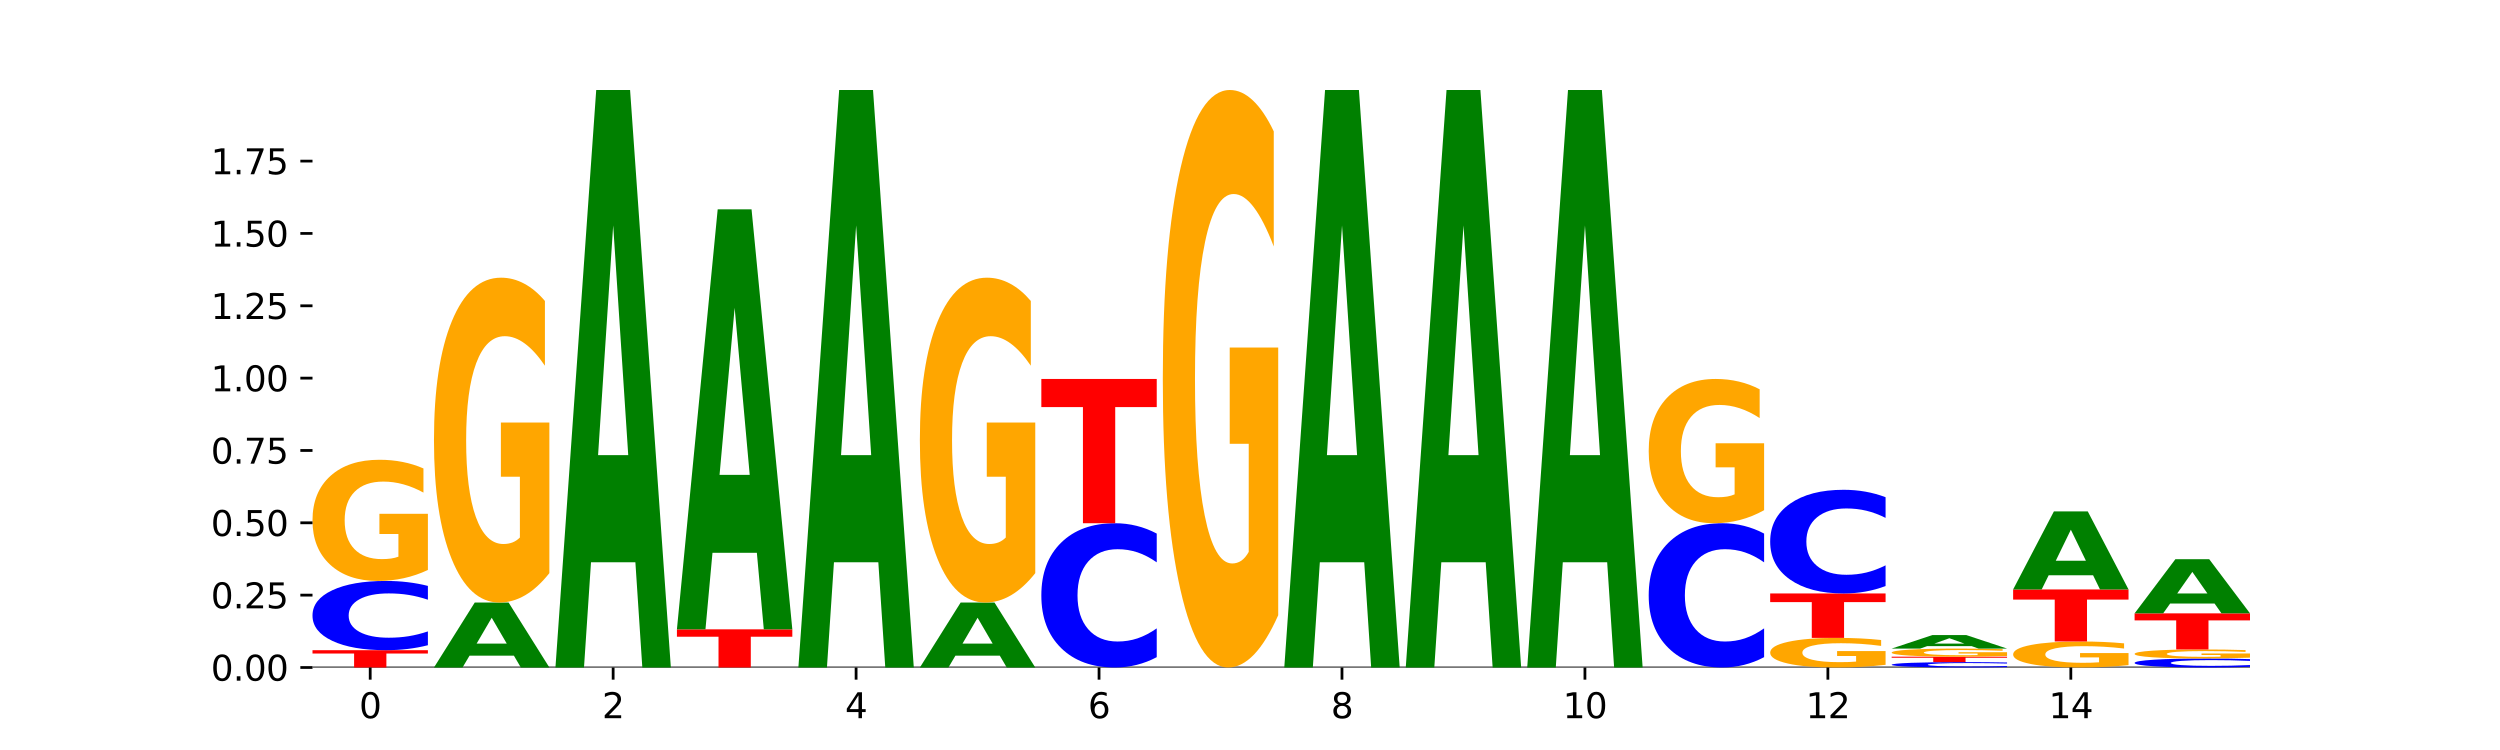 <?xml version="1.0" encoding="utf-8" standalone="no"?>
<!DOCTYPE svg PUBLIC "-//W3C//DTD SVG 1.1//EN"
  "http://www.w3.org/Graphics/SVG/1.1/DTD/svg11.dtd">
<svg xmlns:xlink="http://www.w3.org/1999/xlink" width="720pt" height="216pt" viewBox="0 0 720 216" xmlns="http://www.w3.org/2000/svg" version="1.1">
 <defs>
  <style type="text/css">*{stroke-linejoin: round; stroke-linecap: butt}</style>
 </defs>
 <g id="figure_1">
  <g id="patch_1">
   <path d="M 0 216 
L 720 216 
L 720 0 
L 0 0 
z
" style="fill: #ffffff"/>
  </g>
  <g id="axes_1">
   <g id="patch_2">
    <path d="M 90 192.24 
L 648 192.24 
L 648 25.92 
L 90 25.92 
z
" style="fill: #ffffff"/>
   </g>
   <g id="line2d_1">
    <path d="M 90 192.24 
L 648 192.24 
" clip-path="url(#p53553c9356)" style="fill: none; stroke: #000000; stroke-width: 0.5; stroke-linecap: square"/>
   </g>
   <g id="patch_3">
    <path d="M 90 187.254 
L 123.235 187.254 
L 123.235 188.227 
L 111.278 188.227 
L 111.278 192.24 
L 101.98 192.24 
L 101.98 188.227 
L 90 188.227 
L 90 187.254 
z
" clip-path="url(#p53553c9356)" style="fill: #ff0000"/>
   </g>
   <g id="patch_4">
    <path d="M 123.235 185.825 
Q 120.455 186.533 117.449 186.892 
Q 114.443 187.254 111.169 187.254 
Q 101.405 187.254 95.702 184.568 
Q 90 181.882 90 177.289 
Q 90 172.679 95.702 169.997 
Q 101.405 167.312 111.169 167.312 
Q 114.443 167.312 117.449 167.674 
Q 120.455 168.032 123.235 168.741 
L 123.235 172.716 
Q 120.43 171.777 117.708 171.34 
Q 114.987 170.904 111.981 170.904 
Q 106.588 170.904 103.498 172.605 
Q 100.417 174.302 100.417 177.289 
Q 100.417 180.263 103.498 181.965 
Q 106.588 183.662 111.981 183.662 
Q 114.987 183.662 117.708 183.225 
Q 120.43 182.785 123.235 181.845 
L 123.235 185.825 
z
" clip-path="url(#p53553c9356)" style="fill: #0000ff"/>
   </g>
   <g id="patch_5">
    <path d="M 123.235 164.154 
Q 119.883 165.733 116.278 166.526 
Q 112.673 167.312 108.83 167.312 
Q 100.145 167.312 95.072 162.611 
Q 90 157.911 90 149.872 
Q 90 141.74 95.162 137.076 
Q 100.331 132.412 109.321 132.412 
Q 112.785 132.412 115.958 133.046 
Q 119.138 133.673 121.954 134.913 
L 121.954 141.87 
Q 119.049 140.277 116.174 139.491 
Q 113.299 138.698 110.409 138.698 
Q 105.061 138.698 102.163 141.596 
Q 99.266 144.487 99.266 149.872 
Q 99.266 155.207 102.059 158.12 
Q 104.852 161.025 109.992 161.025 
Q 111.392 161.025 112.591 160.859 
Q 113.79 160.686 114.744 160.326 
L 114.744 153.794 
L 109.269 153.794 
L 109.269 147.976 
L 123.235 147.976 
L 123.235 164.154 
z
" clip-path="url(#p53553c9356)" style="fill: #ffa600"/>
   </g>
   <g id="patch_6">
    <path d="M 148.006 188.831 
L 135.225 188.831 
L 133.206 192.24 
L 124.984 192.24 
L 136.726 173.529 
L 146.477 173.529 
L 158.219 192.24 
L 150.004 192.24 
L 148.006 188.831 
z
M 137.263 185.359 
L 145.947 185.359 
L 141.612 177.916 
L 137.263 185.359 
z
" clip-path="url(#p53553c9356)" style="fill: #008000"/>
   </g>
   <g id="patch_7">
    <path d="M 158.219 165.064 
Q 154.868 169.296 151.263 171.422 
Q 147.657 173.529 143.814 173.529 
Q 135.129 173.529 130.057 160.928 
Q 124.984 148.328 124.984 126.78 
Q 124.984 104.98 130.146 92.477 
Q 135.315 79.973 144.306 79.973 
Q 147.769 79.973 150.942 81.674 
Q 154.123 83.355 156.938 86.679 
L 156.938 105.328 
Q 154.033 101.057 151.158 98.951 
Q 148.283 96.825 145.393 96.825 
Q 140.045 96.825 137.148 104.594 
Q 134.25 112.344 134.25 126.78 
Q 134.25 141.081 137.043 148.889 
Q 139.837 156.677 144.976 156.677 
Q 146.376 156.677 147.576 156.232 
Q 148.775 155.768 149.728 154.802 
L 149.728 137.293 
L 144.254 137.293 
L 144.254 121.697 
L 158.219 121.697 
L 158.219 165.064 
z
" clip-path="url(#p53553c9356)" style="fill: #ffa600"/>
   </g>
   <g id="patch_8">
    <path d="M 182.991 161.942 
L 170.209 161.942 
L 168.191 192.24 
L 159.969 192.24 
L 171.711 25.92 
L 181.462 25.92 
L 193.204 192.24 
L 184.988 192.24 
L 182.991 161.942 
z
M 172.248 131.073 
L 180.932 131.073 
L 176.596 64.916 
L 172.248 131.073 
z
" clip-path="url(#p53553c9356)" style="fill: #008000"/>
   </g>
   <g id="patch_9">
    <path d="M 194.953 181.244 
L 228.188 181.244 
L 228.188 183.389 
L 216.231 183.389 
L 216.231 192.24 
L 206.933 192.24 
L 206.933 183.389 
L 194.953 183.389 
L 194.953 181.244 
z
" clip-path="url(#p53553c9356)" style="fill: #ff0000"/>
   </g>
   <g id="patch_10">
    <path d="M 217.975 159.21 
L 205.193 159.21 
L 203.175 181.244 
L 194.953 181.244 
L 206.695 60.288 
L 216.446 60.288 
L 228.188 181.244 
L 219.973 181.244 
L 217.975 159.21 
z
M 207.232 136.76 
L 215.916 136.76 
L 211.581 88.647 
L 207.232 136.76 
z
" clip-path="url(#p53553c9356)" style="fill: #008000"/>
   </g>
   <g id="patch_11">
    <path d="M 252.959 161.942 
L 240.178 161.942 
L 238.159 192.24 
L 229.937 192.24 
L 241.679 25.92 
L 251.43 25.92 
L 263.172 192.24 
L 254.957 192.24 
L 252.959 161.942 
z
M 242.216 131.073 
L 250.9 131.073 
L 246.565 64.916 
L 242.216 131.073 
z
" clip-path="url(#p53553c9356)" style="fill: #008000"/>
   </g>
   <g id="patch_12">
    <path d="M 287.944 188.831 
L 275.162 188.831 
L 273.144 192.24 
L 264.922 192.24 
L 276.664 173.529 
L 286.415 173.529 
L 298.157 192.24 
L 289.941 192.24 
L 287.944 188.831 
z
M 277.2 185.359 
L 285.885 185.359 
L 281.549 177.916 
L 277.2 185.359 
z
" clip-path="url(#p53553c9356)" style="fill: #008000"/>
   </g>
   <g id="patch_13">
    <path d="M 298.157 165.064 
Q 294.805 169.296 291.2 171.422 
Q 287.595 173.529 283.751 173.529 
Q 275.066 173.529 269.994 160.928 
Q 264.922 148.328 264.922 126.78 
Q 264.922 104.98 270.083 92.477 
Q 275.253 79.973 284.243 79.973 
Q 287.707 79.973 290.88 81.674 
Q 294.06 83.355 296.876 86.679 
L 296.876 105.328 
Q 293.971 101.057 291.096 98.951 
Q 288.22 96.825 285.33 96.825 
Q 279.982 96.825 277.085 104.594 
Q 274.188 112.344 274.188 126.78 
Q 274.188 141.081 276.981 148.889 
Q 279.774 156.677 284.913 156.677 
Q 286.314 156.677 287.513 156.232 
Q 288.712 155.768 289.665 154.802 
L 289.665 137.293 
L 284.191 137.293 
L 284.191 121.697 
L 298.157 121.697 
L 298.157 165.064 
z
" clip-path="url(#p53553c9356)" style="fill: #ffa600"/>
   </g>
   <g id="patch_14">
    <path d="M 333.141 189.262 
Q 330.361 190.738 327.355 191.485 
Q 324.349 192.24 321.075 192.24 
Q 311.311 192.24 305.608 186.644 
Q 299.906 181.048 299.906 171.478 
Q 299.906 161.874 305.608 156.286 
Q 311.311 150.69 321.075 150.69 
Q 324.349 150.69 327.355 151.445 
Q 330.361 152.192 333.141 153.668 
L 333.141 161.951 
Q 330.336 159.994 327.614 159.084 
Q 324.893 158.174 321.887 158.174 
Q 316.494 158.174 313.404 161.719 
Q 310.323 165.255 310.323 171.478 
Q 310.323 177.675 313.404 181.219 
Q 316.494 184.756 321.887 184.756 
Q 324.893 184.756 327.614 183.846 
Q 330.336 182.927 333.141 180.971 
L 333.141 189.262 
z
" clip-path="url(#p53553c9356)" style="fill: #0000ff"/>
   </g>
   <g id="patch_15">
    <path d="M 299.906 109.14 
L 333.141 109.14 
L 333.141 117.243 
L 321.184 117.243 
L 321.184 150.69 
L 311.886 150.69 
L 311.886 117.243 
L 299.906 117.243 
L 299.906 109.14 
z
" clip-path="url(#p53553c9356)" style="fill: #ff0000"/>
   </g>
   <g id="patch_16">
    <path d="M 368.125 177.192 
Q 364.774 184.716 361.169 188.495 
Q 357.563 192.24 353.72 192.24 
Q 345.035 192.24 339.963 169.84 
Q 334.89 147.439 334.89 109.132 
Q 334.89 70.377 340.052 48.149 
Q 345.221 25.92 354.212 25.92 
Q 357.675 25.92 360.848 28.943 
Q 364.029 31.932 366.844 37.842 
L 366.844 70.996 
Q 363.939 63.403 361.064 59.658 
Q 358.189 55.879 355.299 55.879 
Q 349.951 55.879 347.054 69.69 
Q 344.156 83.467 344.156 109.132 
Q 344.156 134.555 346.949 148.435 
Q 349.743 162.281 354.882 162.281 
Q 356.282 162.281 357.482 161.491 
Q 358.681 160.666 359.634 158.949 
L 359.634 127.821 
L 354.159 127.821 
L 354.159 100.096 
L 368.125 100.096 
L 368.125 177.192 
z
" clip-path="url(#p53553c9356)" style="fill: #ffa600"/>
   </g>
   <g id="patch_17">
    <path d="M 392.897 161.942 
L 380.115 161.942 
L 378.097 192.24 
L 369.875 192.24 
L 381.617 25.92 
L 391.368 25.92 
L 403.11 192.24 
L 394.894 192.24 
L 392.897 161.942 
z
M 382.153 131.073 
L 390.838 131.073 
L 386.502 64.916 
L 382.153 131.073 
z
" clip-path="url(#p53553c9356)" style="fill: #008000"/>
   </g>
   <g id="patch_18">
    <path d="M 427.881 161.942 
L 415.099 161.942 
L 413.081 192.24 
L 404.859 192.24 
L 416.601 25.92 
L 426.352 25.92 
L 438.094 192.24 
L 429.879 192.24 
L 427.881 161.942 
z
M 417.138 131.073 
L 425.822 131.073 
L 421.487 64.916 
L 417.138 131.073 
z
" clip-path="url(#p53553c9356)" style="fill: #008000"/>
   </g>
   <g id="patch_19">
    <path d="M 462.865 161.942 
L 450.084 161.942 
L 448.065 192.24 
L 439.843 192.24 
L 451.585 25.92 
L 461.336 25.92 
L 473.078 192.24 
L 464.863 192.24 
L 462.865 161.942 
z
M 452.122 131.073 
L 460.806 131.073 
L 456.471 64.916 
L 452.122 131.073 
z
" clip-path="url(#p53553c9356)" style="fill: #008000"/>
   </g>
   <g id="patch_20">
    <path d="M 508.063 189.262 
Q 505.283 190.738 502.276 191.485 
Q 499.27 192.24 495.996 192.24 
Q 486.233 192.24 480.53 186.644 
Q 474.828 181.048 474.828 171.478 
Q 474.828 161.874 480.53 156.286 
Q 486.233 150.69 495.996 150.69 
Q 499.27 150.69 502.276 151.445 
Q 505.283 152.192 508.063 153.668 
L 508.063 161.951 
Q 505.258 159.994 502.536 159.084 
Q 499.815 158.174 496.808 158.174 
Q 491.416 158.174 488.326 161.719 
Q 485.244 165.255 485.244 171.478 
Q 485.244 177.675 488.326 181.219 
Q 491.416 184.756 496.808 184.756 
Q 499.815 184.756 502.536 183.846 
Q 505.258 182.927 508.063 180.971 
L 508.063 189.262 
z
" clip-path="url(#p53553c9356)" style="fill: #0000ff"/>
   </g>
   <g id="patch_21">
    <path d="M 508.063 146.931 
Q 504.711 148.81 501.106 149.754 
Q 497.501 150.69 493.657 150.69 
Q 484.972 150.69 479.9 145.094 
Q 474.828 139.498 474.828 129.928 
Q 474.828 120.246 479.989 114.693 
Q 485.159 109.14 494.149 109.14 
Q 497.612 109.14 500.786 109.895 
Q 503.966 110.642 506.782 112.118 
L 506.782 120.401 
Q 503.877 118.504 501.002 117.568 
Q 498.126 116.624 495.236 116.624 
Q 489.888 116.624 486.991 120.075 
Q 484.093 123.516 484.093 129.928 
Q 484.093 136.279 486.887 139.747 
Q 489.68 143.206 494.819 143.206 
Q 496.22 143.206 497.419 143.008 
Q 498.618 142.802 499.571 142.373 
L 499.571 134.597 
L 494.097 134.597 
L 494.097 127.67 
L 508.063 127.67 
L 508.063 146.931 
z
" clip-path="url(#p53553c9356)" style="fill: #ffa600"/>
   </g>
   <g id="patch_22">
    <path d="M 543.047 191.468 
Q 539.695 191.854 536.09 192.048 
Q 532.485 192.24 528.642 192.24 
Q 519.957 192.24 514.884 191.091 
Q 509.812 189.942 509.812 187.978 
Q 509.812 185.99 514.974 184.85 
Q 520.143 183.71 529.133 183.71 
Q 532.597 183.71 535.77 183.865 
Q 538.95 184.018 541.766 184.321 
L 541.766 186.022 
Q 538.861 185.632 535.986 185.44 
Q 533.111 185.246 530.221 185.246 
Q 524.873 185.246 521.975 185.955 
Q 519.078 186.661 519.078 187.978 
Q 519.078 189.281 521.871 189.993 
Q 524.664 190.703 529.804 190.703 
Q 531.204 190.703 532.403 190.663 
Q 533.602 190.621 534.556 190.533 
L 534.556 188.936 
L 529.081 188.936 
L 529.081 187.514 
L 543.047 187.514 
L 543.047 191.468 
z
" clip-path="url(#p53553c9356)" style="fill: #ffa600"/>
   </g>
   <g id="patch_23">
    <path d="M 509.812 170.914 
L 543.047 170.914 
L 543.047 173.41 
L 531.09 173.41 
L 531.09 183.71 
L 521.792 183.71 
L 521.792 173.41 
L 509.812 173.41 
L 509.812 170.914 
z
" clip-path="url(#p53553c9356)" style="fill: #ff0000"/>
   </g>
   <g id="patch_24">
    <path d="M 543.047 168.774 
Q 540.267 169.835 537.261 170.372 
Q 534.255 170.914 530.981 170.914 
Q 521.217 170.914 515.514 166.893 
Q 509.812 162.872 509.812 155.996 
Q 509.812 149.095 515.514 145.08 
Q 521.217 141.059 530.981 141.059 
Q 534.255 141.059 537.261 141.601 
Q 540.267 142.138 543.047 143.199 
L 543.047 149.15 
Q 540.242 147.744 537.52 147.09 
Q 534.799 146.436 531.793 146.436 
Q 526.4 146.436 523.31 148.984 
Q 520.229 151.524 520.229 155.996 
Q 520.229 160.449 523.31 162.996 
Q 526.4 165.537 531.793 165.537 
Q 534.799 165.537 537.52 164.883 
Q 540.242 164.223 543.047 162.817 
L 543.047 168.774 
z
" clip-path="url(#p53553c9356)" style="fill: #0000ff"/>
   </g>
   <g id="patch_25">
    <path d="M 578.031 192.128 
Q 575.251 192.184 572.245 192.212 
Q 569.239 192.24 565.965 192.24 
Q 556.201 192.24 550.499 192.03 
Q 544.796 191.821 544.796 191.462 
Q 544.796 191.102 550.499 190.893 
Q 556.201 190.683 565.965 190.683 
Q 569.239 190.683 572.245 190.712 
Q 575.251 190.739 578.031 190.795 
L 578.031 191.105 
Q 575.226 191.032 572.505 190.998 
Q 569.783 190.964 566.777 190.964 
Q 561.384 190.964 558.295 191.096 
Q 555.213 191.229 555.213 191.462 
Q 555.213 191.694 558.295 191.827 
Q 561.384 191.96 566.777 191.96 
Q 569.783 191.96 572.505 191.925 
Q 575.226 191.891 578.031 191.818 
L 578.031 192.128 
z
" clip-path="url(#p53553c9356)" style="fill: #0000ff"/>
   </g>
   <g id="patch_26">
    <path d="M 544.796 189.126 
L 578.031 189.126 
L 578.031 189.43 
L 566.074 189.43 
L 566.074 190.683 
L 556.776 190.683 
L 556.776 189.43 
L 544.796 189.43 
L 544.796 189.126 
z
" clip-path="url(#p53553c9356)" style="fill: #ff0000"/>
   </g>
   <g id="patch_27">
    <path d="M 578.031 188.915 
Q 574.68 189.021 571.074 189.074 
Q 567.469 189.126 563.626 189.126 
Q 554.941 189.126 549.869 188.812 
Q 544.796 188.497 544.796 187.96 
Q 544.796 187.415 549.958 187.103 
Q 555.127 186.791 564.118 186.791 
Q 567.581 186.791 570.754 186.834 
Q 573.935 186.876 576.75 186.959 
L 576.75 187.424 
Q 573.845 187.318 570.97 187.265 
Q 568.095 187.212 565.205 187.212 
Q 559.857 187.212 556.96 187.406 
Q 554.062 187.599 554.062 187.96 
Q 554.062 188.317 556.855 188.511 
Q 559.649 188.706 564.788 188.706 
Q 566.188 188.706 567.387 188.695 
Q 568.587 188.683 569.54 188.659 
L 569.54 188.222 
L 564.065 188.222 
L 564.065 187.833 
L 578.031 187.833 
L 578.031 188.915 
z
" clip-path="url(#p53553c9356)" style="fill: #ffa600"/>
   </g>
   <g id="patch_28">
    <path d="M 567.818 186.082 
L 555.037 186.082 
L 553.018 186.791 
L 544.796 186.791 
L 556.538 182.899 
L 566.289 182.899 
L 578.031 186.791 
L 569.816 186.791 
L 567.818 186.082 
z
M 557.075 185.36 
L 565.759 185.36 
L 561.424 183.812 
L 557.075 185.36 
z
" clip-path="url(#p53553c9356)" style="fill: #008000"/>
   </g>
   <g id="patch_29">
    <path d="M 613.016 191.562 
Q 609.664 191.901 606.059 192.071 
Q 602.454 192.24 598.61 192.24 
Q 589.925 192.24 584.853 191.231 
Q 579.781 190.222 579.781 188.496 
Q 579.781 186.75 584.942 185.749 
Q 590.112 184.748 599.102 184.748 
Q 602.565 184.748 605.739 184.884 
Q 608.919 185.018 611.735 185.285 
L 611.735 186.778 
Q 608.83 186.436 605.955 186.267 
Q 603.079 186.097 600.189 186.097 
Q 594.841 186.097 591.944 186.719 
Q 589.046 187.34 589.046 188.496 
Q 589.046 189.641 591.84 190.267 
Q 594.633 190.89 599.772 190.89 
Q 601.173 190.89 602.372 190.855 
Q 603.571 190.818 604.524 190.74 
L 604.524 189.338 
L 599.05 189.338 
L 599.05 188.089 
L 613.016 188.089 
L 613.016 191.562 
z
" clip-path="url(#p53553c9356)" style="fill: #ffa600"/>
   </g>
   <g id="patch_30">
    <path d="M 579.781 169.763 
L 613.016 169.763 
L 613.016 172.685 
L 601.059 172.685 
L 601.059 184.748 
L 591.761 184.748 
L 591.761 172.685 
L 579.781 172.685 
L 579.781 169.763 
z
" clip-path="url(#p53553c9356)" style="fill: #ff0000"/>
   </g>
   <g id="patch_31">
    <path d="M 602.803 165.668 
L 590.021 165.668 
L 588.003 169.763 
L 579.781 169.763 
L 591.523 147.285 
L 601.274 147.285 
L 613.016 169.763 
L 604.8 169.763 
L 602.803 165.668 
z
M 592.059 161.496 
L 600.744 161.496 
L 596.408 152.555 
L 592.059 161.496 
z
" clip-path="url(#p53553c9356)" style="fill: #008000"/>
   </g>
   <g id="patch_32">
    <path d="M 648 192.054 
Q 645.22 192.146 642.214 192.193 
Q 639.208 192.24 635.934 192.24 
Q 626.17 192.24 620.467 191.89 
Q 614.765 191.54 614.765 190.941 
Q 614.765 190.341 620.467 189.991 
Q 626.17 189.641 635.934 189.641 
Q 639.208 189.641 642.214 189.689 
Q 645.22 189.735 648 189.828 
L 648 190.346 
Q 645.195 190.223 642.473 190.166 
Q 639.752 190.109 636.746 190.109 
Q 631.353 190.109 628.263 190.331 
Q 625.182 190.552 625.182 190.941 
Q 625.182 191.329 628.263 191.551 
Q 631.353 191.772 636.746 191.772 
Q 639.752 191.772 642.473 191.715 
Q 645.195 191.658 648 191.535 
L 648 192.054 
z
" clip-path="url(#p53553c9356)" style="fill: #0000ff"/>
   </g>
   <g id="patch_33">
    <path d="M 648 189.406 
Q 644.648 189.524 641.043 189.583 
Q 637.438 189.641 633.595 189.641 
Q 624.91 189.641 619.837 189.291 
Q 614.765 188.941 614.765 188.343 
Q 614.765 187.737 619.927 187.39 
Q 625.096 187.043 634.086 187.043 
Q 637.55 187.043 640.723 187.09 
Q 643.903 187.137 646.719 187.229 
L 646.719 187.747 
Q 643.814 187.628 640.939 187.57 
Q 638.064 187.511 635.174 187.511 
Q 629.826 187.511 626.928 187.727 
Q 624.031 187.942 624.031 188.343 
Q 624.031 188.74 626.824 188.957 
Q 629.617 189.173 634.757 189.173 
Q 636.157 189.173 637.356 189.161 
Q 638.555 189.148 639.509 189.121 
L 639.509 188.635 
L 634.034 188.635 
L 634.034 188.202 
L 648 188.202 
L 648 189.406 
z
" clip-path="url(#p53553c9356)" style="fill: #ffa600"/>
   </g>
   <g id="patch_34">
    <path d="M 614.765 176.648 
L 648 176.648 
L 648 178.675 
L 636.043 178.675 
L 636.043 187.043 
L 626.745 187.043 
L 626.745 178.675 
L 614.765 178.675 
L 614.765 176.648 
z
" clip-path="url(#p53553c9356)" style="fill: #ff0000"/>
   </g>
   <g id="patch_35">
    <path d="M 637.787 173.808 
L 625.005 173.808 
L 622.987 176.648 
L 614.765 176.648 
L 626.507 161.056 
L 636.258 161.056 
L 648 176.648 
L 639.785 176.648 
L 637.787 173.808 
z
M 627.044 170.914 
L 635.728 170.914 
L 631.393 164.712 
L 627.044 170.914 
z
" clip-path="url(#p53553c9356)" style="fill: #008000"/>
   </g>
   <g id="matplotlib.axis_1">
    <g id="xtick_1">
     <g id="line2d_2">
      <defs>
       <path id="med7ee1b817" d="M 0 0 
L 0 3.5 
" style="stroke: #000000; stroke-width: 0.8"/>
      </defs>
      <g>
       <use xlink:href="#med7ee1b817" x="106.618" y="192.24" style="stroke: #000000; stroke-width: 0.8"/>
      </g>
     </g>
     <g id="text_1">
      <!-- 0 -->
      <g transform="translate(103.436 206.838) scale(0.1 -0.1)">
       <defs>
        <path id="DejaVuSans-30" d="M 2034 4250 
Q 1547 4250 1301 3770 
Q 1056 3291 1056 2328 
Q 1056 1369 1301 889 
Q 1547 409 2034 409 
Q 2525 409 2770 889 
Q 3016 1369 3016 2328 
Q 3016 3291 2770 3770 
Q 2525 4250 2034 4250 
z
M 2034 4750 
Q 2819 4750 3233 4129 
Q 3647 3509 3647 2328 
Q 3647 1150 3233 529 
Q 2819 -91 2034 -91 
Q 1250 -91 836 529 
Q 422 1150 422 2328 
Q 422 3509 836 4129 
Q 1250 4750 2034 4750 
z
" transform="scale(0.016)"/>
       </defs>
       <use xlink:href="#DejaVuSans-30"/>
      </g>
     </g>
    </g>
    <g id="xtick_2">
     <g id="line2d_3">
      <g>
       <use xlink:href="#med7ee1b817" x="176.586" y="192.24" style="stroke: #000000; stroke-width: 0.8"/>
      </g>
     </g>
     <g id="text_2">
      <!-- 2 -->
      <g transform="translate(173.405 206.838) scale(0.1 -0.1)">
       <defs>
        <path id="DejaVuSans-32" d="M 1228 531 
L 3431 531 
L 3431 0 
L 469 0 
L 469 531 
Q 828 903 1448 1529 
Q 2069 2156 2228 2338 
Q 2531 2678 2651 2914 
Q 2772 3150 2772 3378 
Q 2772 3750 2511 3984 
Q 2250 4219 1831 4219 
Q 1534 4219 1204 4116 
Q 875 4013 500 3803 
L 500 4441 
Q 881 4594 1212 4672 
Q 1544 4750 1819 4750 
Q 2544 4750 2975 4387 
Q 3406 4025 3406 3419 
Q 3406 3131 3298 2873 
Q 3191 2616 2906 2266 
Q 2828 2175 2409 1742 
Q 1991 1309 1228 531 
z
" transform="scale(0.016)"/>
       </defs>
       <use xlink:href="#DejaVuSans-32"/>
      </g>
     </g>
    </g>
    <g id="xtick_3">
     <g id="line2d_4">
      <g>
       <use xlink:href="#med7ee1b817" x="246.555" y="192.24" style="stroke: #000000; stroke-width: 0.8"/>
      </g>
     </g>
     <g id="text_3">
      <!-- 4 -->
      <g transform="translate(243.374 206.838) scale(0.1 -0.1)">
       <defs>
        <path id="DejaVuSans-34" d="M 2419 4116 
L 825 1625 
L 2419 1625 
L 2419 4116 
z
M 2253 4666 
L 3047 4666 
L 3047 1625 
L 3713 1625 
L 3713 1100 
L 3047 1100 
L 3047 0 
L 2419 0 
L 2419 1100 
L 313 1100 
L 313 1709 
L 2253 4666 
z
" transform="scale(0.016)"/>
       </defs>
       <use xlink:href="#DejaVuSans-34"/>
      </g>
     </g>
    </g>
    <g id="xtick_4">
     <g id="line2d_5">
      <g>
       <use xlink:href="#med7ee1b817" x="316.524" y="192.24" style="stroke: #000000; stroke-width: 0.8"/>
      </g>
     </g>
     <g id="text_4">
      <!-- 6 -->
      <g transform="translate(313.342 206.838) scale(0.1 -0.1)">
       <defs>
        <path id="DejaVuSans-36" d="M 2113 2584 
Q 1688 2584 1439 2293 
Q 1191 2003 1191 1497 
Q 1191 994 1439 701 
Q 1688 409 2113 409 
Q 2538 409 2786 701 
Q 3034 994 3034 1497 
Q 3034 2003 2786 2293 
Q 2538 2584 2113 2584 
z
M 3366 4563 
L 3366 3988 
Q 3128 4100 2886 4159 
Q 2644 4219 2406 4219 
Q 1781 4219 1451 3797 
Q 1122 3375 1075 2522 
Q 1259 2794 1537 2939 
Q 1816 3084 2150 3084 
Q 2853 3084 3261 2657 
Q 3669 2231 3669 1497 
Q 3669 778 3244 343 
Q 2819 -91 2113 -91 
Q 1303 -91 875 529 
Q 447 1150 447 2328 
Q 447 3434 972 4092 
Q 1497 4750 2381 4750 
Q 2619 4750 2861 4703 
Q 3103 4656 3366 4563 
z
" transform="scale(0.016)"/>
       </defs>
       <use xlink:href="#DejaVuSans-36"/>
      </g>
     </g>
    </g>
    <g id="xtick_5">
     <g id="line2d_6">
      <g>
       <use xlink:href="#med7ee1b817" x="386.492" y="192.24" style="stroke: #000000; stroke-width: 0.8"/>
      </g>
     </g>
     <g id="text_5">
      <!-- 8 -->
      <g transform="translate(383.311 206.838) scale(0.1 -0.1)">
       <defs>
        <path id="DejaVuSans-38" d="M 2034 2216 
Q 1584 2216 1326 1975 
Q 1069 1734 1069 1313 
Q 1069 891 1326 650 
Q 1584 409 2034 409 
Q 2484 409 2743 651 
Q 3003 894 3003 1313 
Q 3003 1734 2745 1975 
Q 2488 2216 2034 2216 
z
M 1403 2484 
Q 997 2584 770 2862 
Q 544 3141 544 3541 
Q 544 4100 942 4425 
Q 1341 4750 2034 4750 
Q 2731 4750 3128 4425 
Q 3525 4100 3525 3541 
Q 3525 3141 3298 2862 
Q 3072 2584 2669 2484 
Q 3125 2378 3379 2068 
Q 3634 1759 3634 1313 
Q 3634 634 3220 271 
Q 2806 -91 2034 -91 
Q 1263 -91 848 271 
Q 434 634 434 1313 
Q 434 1759 690 2068 
Q 947 2378 1403 2484 
z
M 1172 3481 
Q 1172 3119 1398 2916 
Q 1625 2713 2034 2713 
Q 2441 2713 2670 2916 
Q 2900 3119 2900 3481 
Q 2900 3844 2670 4047 
Q 2441 4250 2034 4250 
Q 1625 4250 1398 4047 
Q 1172 3844 1172 3481 
z
" transform="scale(0.016)"/>
       </defs>
       <use xlink:href="#DejaVuSans-38"/>
      </g>
     </g>
    </g>
    <g id="xtick_6">
     <g id="line2d_7">
      <g>
       <use xlink:href="#med7ee1b817" x="456.461" y="192.24" style="stroke: #000000; stroke-width: 0.8"/>
      </g>
     </g>
     <g id="text_6">
      <!-- 10 -->
      <g transform="translate(450.098 206.838) scale(0.1 -0.1)">
       <defs>
        <path id="DejaVuSans-31" d="M 794 531 
L 1825 531 
L 1825 4091 
L 703 3866 
L 703 4441 
L 1819 4666 
L 2450 4666 
L 2450 531 
L 3481 531 
L 3481 0 
L 794 0 
L 794 531 
z
" transform="scale(0.016)"/>
       </defs>
       <use xlink:href="#DejaVuSans-31"/>
       <use xlink:href="#DejaVuSans-30" x="63.623"/>
      </g>
     </g>
    </g>
    <g id="xtick_7">
     <g id="line2d_8">
      <g>
       <use xlink:href="#med7ee1b817" x="526.429" y="192.24" style="stroke: #000000; stroke-width: 0.8"/>
      </g>
     </g>
     <g id="text_7">
      <!-- 12 -->
      <g transform="translate(520.067 206.838) scale(0.1 -0.1)">
       <use xlink:href="#DejaVuSans-31"/>
       <use xlink:href="#DejaVuSans-32" x="63.623"/>
      </g>
     </g>
    </g>
    <g id="xtick_8">
     <g id="line2d_9">
      <g>
       <use xlink:href="#med7ee1b817" x="596.398" y="192.24" style="stroke: #000000; stroke-width: 0.8"/>
      </g>
     </g>
     <g id="text_8">
      <!-- 14 -->
      <g transform="translate(590.036 206.838) scale(0.1 -0.1)">
       <use xlink:href="#DejaVuSans-31"/>
       <use xlink:href="#DejaVuSans-34" x="63.623"/>
      </g>
     </g>
    </g>
   </g>
   <g id="matplotlib.axis_2">
    <g id="ytick_1">
     <g id="line2d_10">
      <defs>
       <path id="ma008fa321e" d="M 0 0 
L -3.5 0 
" style="stroke: #000000; stroke-width: 0.8"/>
      </defs>
      <g>
       <use xlink:href="#ma008fa321e" x="90" y="192.24" style="stroke: #000000; stroke-width: 0.8"/>
      </g>
     </g>
     <g id="text_9">
      <!-- 0.00 -->
      <g transform="translate(60.734 196.039) scale(0.1 -0.1)">
       <defs>
        <path id="DejaVuSans-2e" d="M 684 794 
L 1344 794 
L 1344 0 
L 684 0 
L 684 794 
z
" transform="scale(0.016)"/>
       </defs>
       <use xlink:href="#DejaVuSans-30"/>
       <use xlink:href="#DejaVuSans-2e" x="63.623"/>
       <use xlink:href="#DejaVuSans-30" x="95.41"/>
       <use xlink:href="#DejaVuSans-30" x="159.033"/>
      </g>
     </g>
    </g>
    <g id="ytick_2">
     <g id="line2d_11">
      <g>
       <use xlink:href="#ma008fa321e" x="90" y="171.405" style="stroke: #000000; stroke-width: 0.8"/>
      </g>
     </g>
     <g id="text_10">
      <!-- 0.25 -->
      <g transform="translate(60.734 175.204) scale(0.1 -0.1)">
       <defs>
        <path id="DejaVuSans-35" d="M 691 4666 
L 3169 4666 
L 3169 4134 
L 1269 4134 
L 1269 2991 
Q 1406 3038 1543 3061 
Q 1681 3084 1819 3084 
Q 2600 3084 3056 2656 
Q 3513 2228 3513 1497 
Q 3513 744 3044 326 
Q 2575 -91 1722 -91 
Q 1428 -91 1123 -41 
Q 819 9 494 109 
L 494 744 
Q 775 591 1075 516 
Q 1375 441 1709 441 
Q 2250 441 2565 725 
Q 2881 1009 2881 1497 
Q 2881 1984 2565 2268 
Q 2250 2553 1709 2553 
Q 1456 2553 1204 2497 
Q 953 2441 691 2322 
L 691 4666 
z
" transform="scale(0.016)"/>
       </defs>
       <use xlink:href="#DejaVuSans-30"/>
       <use xlink:href="#DejaVuSans-2e" x="63.623"/>
       <use xlink:href="#DejaVuSans-32" x="95.41"/>
       <use xlink:href="#DejaVuSans-35" x="159.033"/>
      </g>
     </g>
    </g>
    <g id="ytick_3">
     <g id="line2d_12">
      <g>
       <use xlink:href="#ma008fa321e" x="90" y="150.57" style="stroke: #000000; stroke-width: 0.8"/>
      </g>
     </g>
     <g id="text_11">
      <!-- 0.50 -->
      <g transform="translate(60.734 154.369) scale(0.1 -0.1)">
       <use xlink:href="#DejaVuSans-30"/>
       <use xlink:href="#DejaVuSans-2e" x="63.623"/>
       <use xlink:href="#DejaVuSans-35" x="95.41"/>
       <use xlink:href="#DejaVuSans-30" x="159.033"/>
      </g>
     </g>
    </g>
    <g id="ytick_4">
     <g id="line2d_13">
      <g>
       <use xlink:href="#ma008fa321e" x="90" y="129.735" style="stroke: #000000; stroke-width: 0.8"/>
      </g>
     </g>
     <g id="text_12">
      <!-- 0.75 -->
      <g transform="translate(60.734 133.534) scale(0.1 -0.1)">
       <defs>
        <path id="DejaVuSans-37" d="M 525 4666 
L 3525 4666 
L 3525 4397 
L 1831 0 
L 1172 0 
L 2766 4134 
L 525 4134 
L 525 4666 
z
" transform="scale(0.016)"/>
       </defs>
       <use xlink:href="#DejaVuSans-30"/>
       <use xlink:href="#DejaVuSans-2e" x="63.623"/>
       <use xlink:href="#DejaVuSans-37" x="95.41"/>
       <use xlink:href="#DejaVuSans-35" x="159.033"/>
      </g>
     </g>
    </g>
    <g id="ytick_5">
     <g id="line2d_14">
      <g>
       <use xlink:href="#ma008fa321e" x="90" y="108.9" style="stroke: #000000; stroke-width: 0.8"/>
      </g>
     </g>
     <g id="text_13">
      <!-- 1.00 -->
      <g transform="translate(60.734 112.699) scale(0.1 -0.1)">
       <use xlink:href="#DejaVuSans-31"/>
       <use xlink:href="#DejaVuSans-2e" x="63.623"/>
       <use xlink:href="#DejaVuSans-30" x="95.41"/>
       <use xlink:href="#DejaVuSans-30" x="159.033"/>
      </g>
     </g>
    </g>
    <g id="ytick_6">
     <g id="line2d_15">
      <g>
       <use xlink:href="#ma008fa321e" x="90" y="88.065" style="stroke: #000000; stroke-width: 0.8"/>
      </g>
     </g>
     <g id="text_14">
      <!-- 1.25 -->
      <g transform="translate(60.734 91.864) scale(0.1 -0.1)">
       <use xlink:href="#DejaVuSans-31"/>
       <use xlink:href="#DejaVuSans-2e" x="63.623"/>
       <use xlink:href="#DejaVuSans-32" x="95.41"/>
       <use xlink:href="#DejaVuSans-35" x="159.033"/>
      </g>
     </g>
    </g>
    <g id="ytick_7">
     <g id="line2d_16">
      <g>
       <use xlink:href="#ma008fa321e" x="90" y="67.23" style="stroke: #000000; stroke-width: 0.8"/>
      </g>
     </g>
     <g id="text_15">
      <!-- 1.50 -->
      <g transform="translate(60.734 71.029) scale(0.1 -0.1)">
       <use xlink:href="#DejaVuSans-31"/>
       <use xlink:href="#DejaVuSans-2e" x="63.623"/>
       <use xlink:href="#DejaVuSans-35" x="95.41"/>
       <use xlink:href="#DejaVuSans-30" x="159.033"/>
      </g>
     </g>
    </g>
    <g id="ytick_8">
     <g id="line2d_17">
      <g>
       <use xlink:href="#ma008fa321e" x="90" y="46.395" style="stroke: #000000; stroke-width: 0.8"/>
      </g>
     </g>
     <g id="text_16">
      <!-- 1.75 -->
      <g transform="translate(60.734 50.194) scale(0.1 -0.1)">
       <use xlink:href="#DejaVuSans-31"/>
       <use xlink:href="#DejaVuSans-2e" x="63.623"/>
       <use xlink:href="#DejaVuSans-37" x="95.41"/>
       <use xlink:href="#DejaVuSans-35" x="159.033"/>
      </g>
     </g>
    </g>
   </g>
  </g>
 </g>
 <defs>
  <clipPath id="p53553c9356">
   <rect x="90" y="25.92" width="558" height="166.32"/>
  </clipPath>
 </defs>
</svg>
